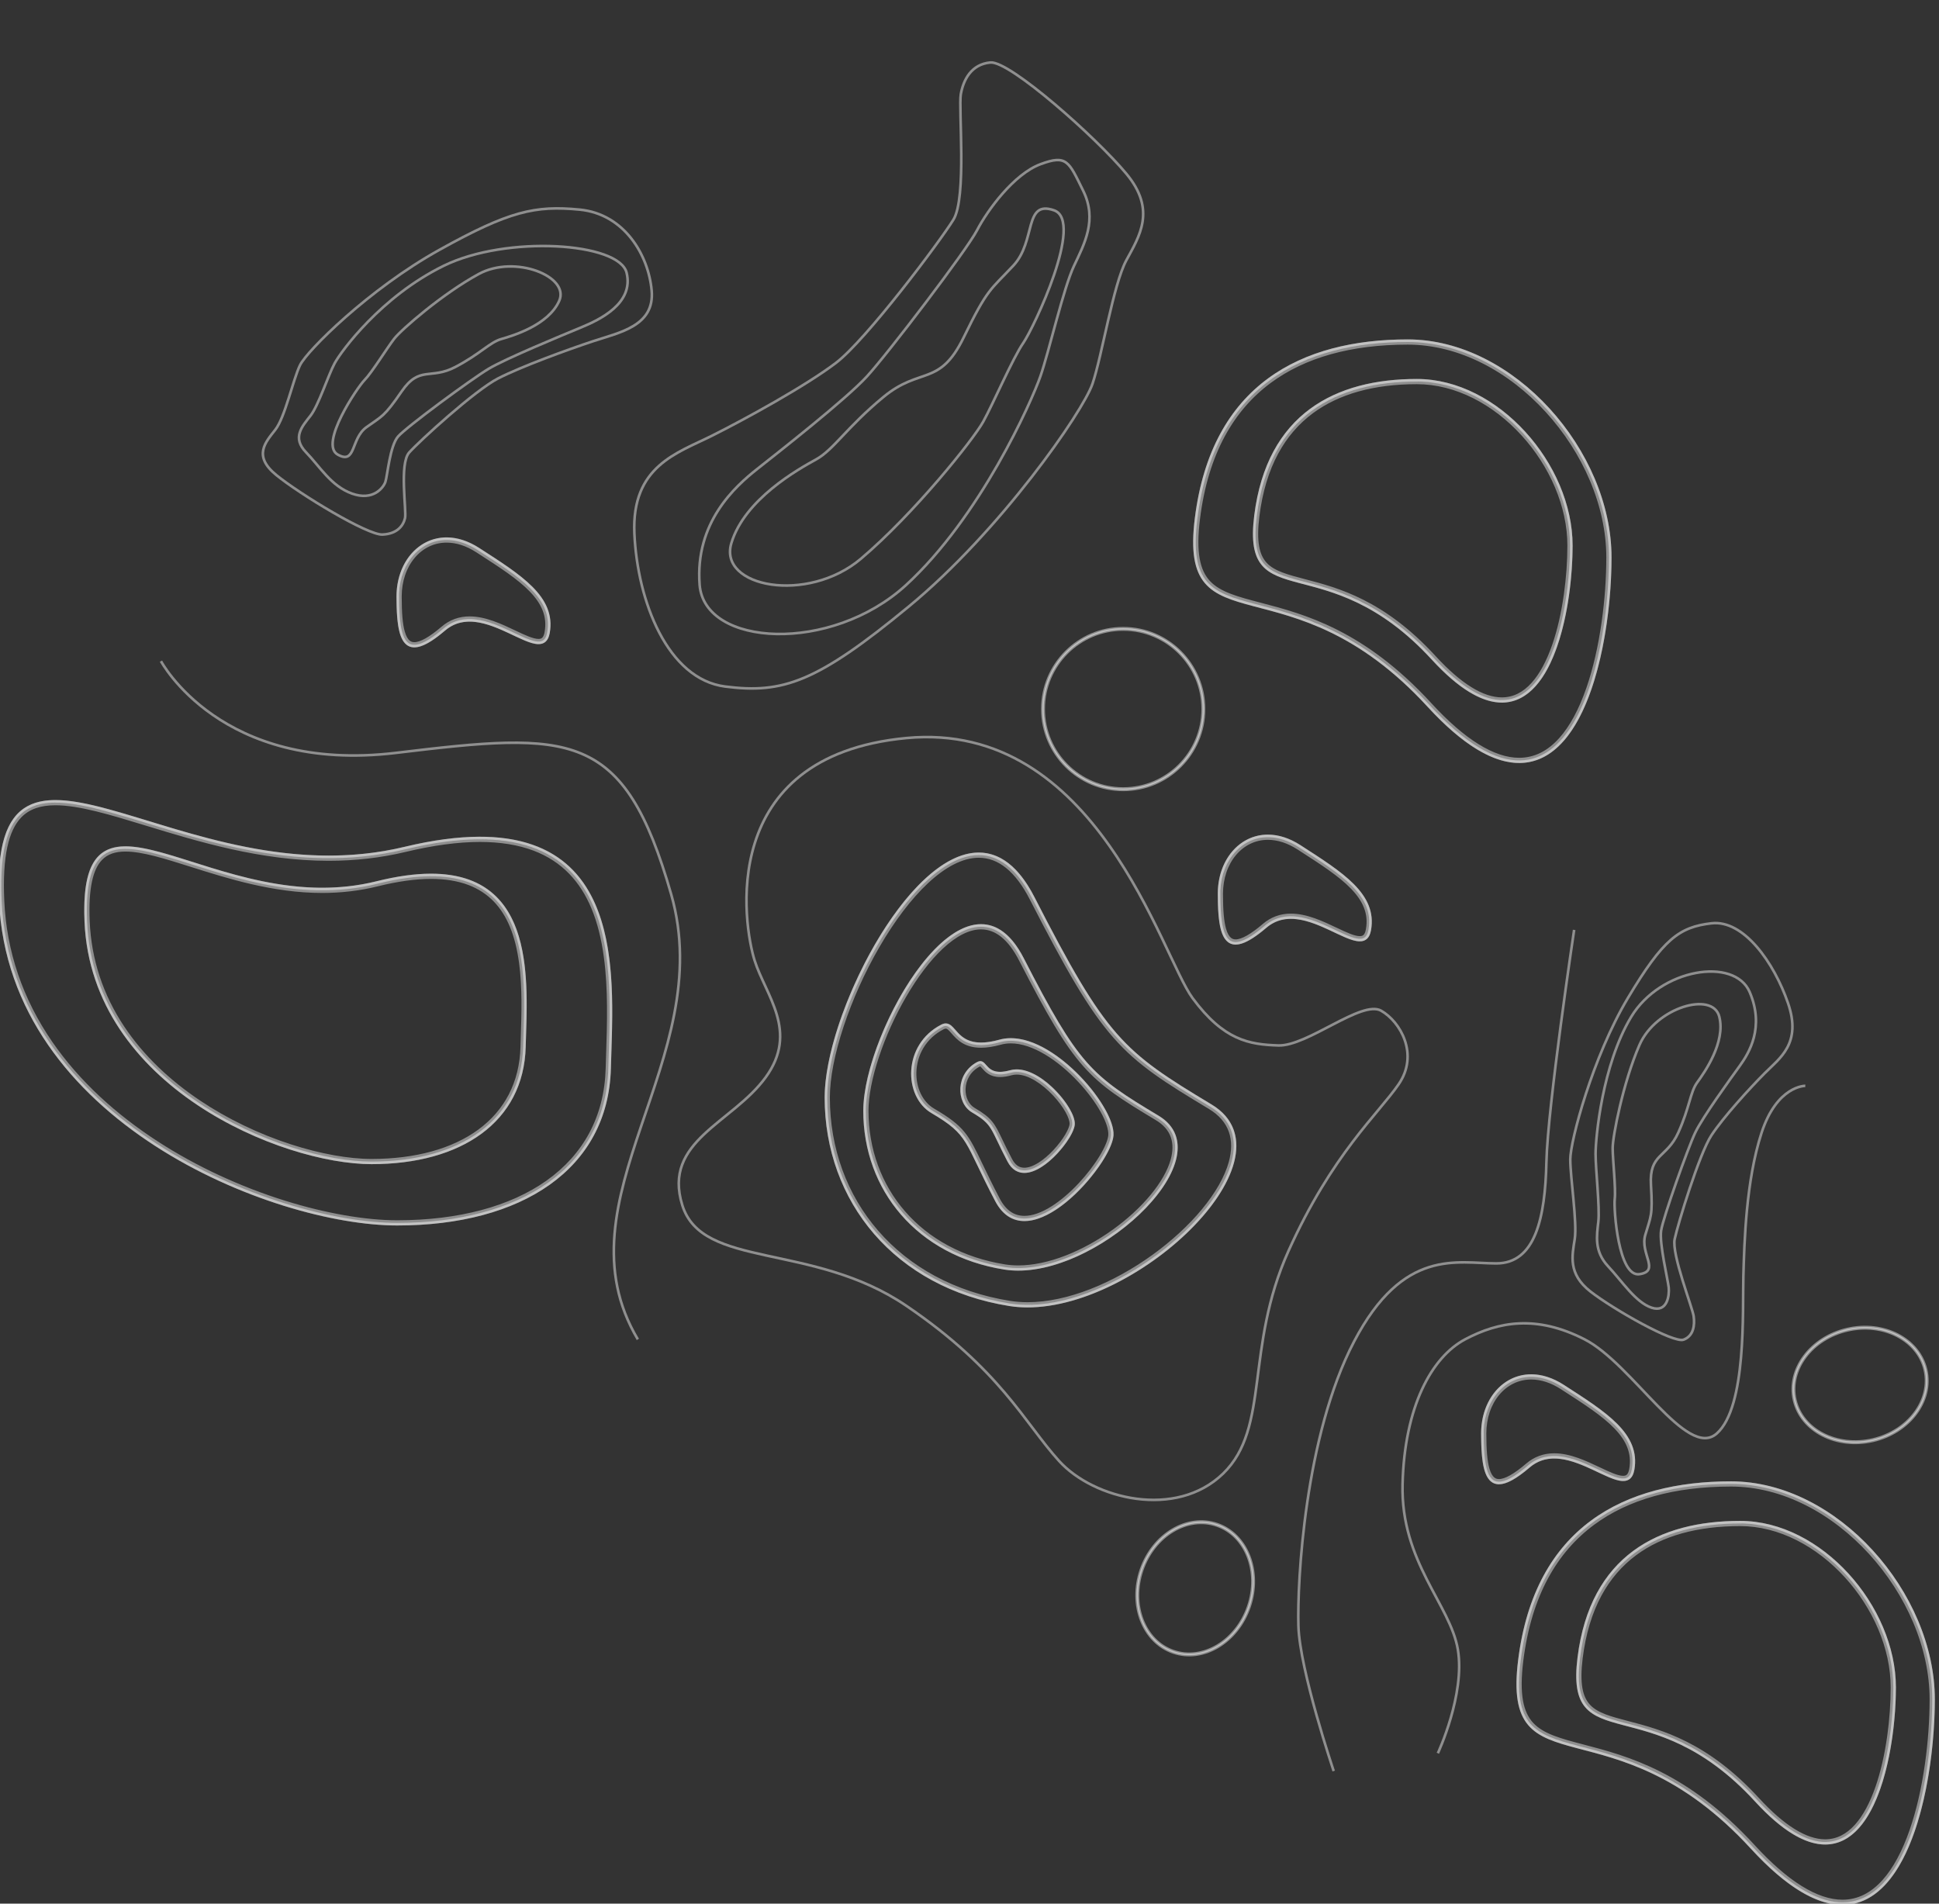 <svg xmlns="http://www.w3.org/2000/svg" width="743.691" height="730.164" viewBox="0 0 743.691 730.164">
    <rect x="0" y="0" width="743.691" height="730.164" fill="#333333" stroke="none"/>
    <style>path,ellipse,circle{stroke:rgba(255,255,255,.45);}</style>
  <g id="Group_83" data-name="Group 83" transform="translate(-311.209 -124.043)">
    <path id="Path_125" data-name="Path 125" d="M768.6,1403.868c-12.008-16.24-36.71-106.692-109.811-99.734s-62.383,71.981-58.145,85.337,17.036,27.193,4.239,44.788-39.627,24.4-31.992,49.027,49.767,14.056,85.9,38.589,45.334,44.893,58.624,59.545,44.868,22.394,62.943,4.8,8.2-48,25.033-85.337,34.519-52.635,42.309-64.03.667-23.9-6.771-28.14-28.25,13.687-39.425,13.324S780.6,1420.107,768.6,1403.868Z" transform="translate(0 -897)" fill="none" stroke="#000" stroke-width="1"/>
    <g id="Path_126" data-name="Path 126" transform="translate(628 473)" fill="none">
      <path d="M79.505-4.68c27.78,54.234,34.074,59.3,68.148,79.79s-33.743,83.339-77.281,76.382S0,111.764,0,72,51.726-58.914,79.505-4.68Z" stroke="none"/>
      <path d="M 58.607 -20.46 C 55.496 -20.46 52.189 -19.575 48.777 -17.828 C 45.516 -16.159 42.133 -13.691 38.72 -10.495 C 32.358 -4.534 25.893 3.98 20.024 14.124 C 14.468 23.73 9.723 34.271 6.302 44.609 C 2.834 55.093 1 64.564 1 72 C 1 81.731 2.619 91.11 5.813 99.876 C 8.975 108.556 13.619 116.469 19.615 123.394 C 25.695 130.416 33.053 136.289 41.484 140.849 C 50.216 145.571 59.989 148.82 70.53 150.504 C 72.698 150.851 74.991 151.026 77.343 151.026 C 81.131 151.026 85.166 150.574 89.337 149.681 C 93.334 148.825 97.49 147.558 101.69 145.915 C 109.679 142.79 117.889 138.265 125.433 132.829 C 132.792 127.527 139.393 121.457 144.523 115.274 C 149.786 108.932 153.401 102.578 154.977 96.898 C 156.197 92.503 156.214 88.533 155.03 85.097 C 153.764 81.426 151.109 78.354 147.138 75.966 C 113.117 55.507 106.674 50.555 78.615 -4.224 C 73.097 -14.998 66.365 -20.46 58.607 -20.46 M 58.607 -21.46 C 66.193 -21.46 73.422 -16.557 79.505 -4.68 C 107.285 49.554 113.579 54.618 147.653 75.11 C 179.953 94.534 120.688 152.026 77.343 152.026 C 74.963 152.026 72.639 151.854 70.372 151.492 C 26.833 144.535 0 111.764 0 72 C 0 40.944 31.554 -21.46 58.607 -21.46 Z" stroke="none"/>
    </g>
    <g id="Path_127" data-name="Path 127" transform="translate(642.813 500.476)" fill="none">
      <path d="M60.6-8.7c21.173,41.232,25.97,45.081,51.94,60.66s-25.718,63.359-58.9,58.07S0,79.824,0,49.593,39.424-49.935,60.6-8.7Z" stroke="none"/>
      <path d="M 44.669 -20.46 C 42.336 -20.46 39.851 -19.796 37.284 -18.485 C 34.818 -17.226 32.258 -15.363 29.673 -12.948 C 24.841 -8.432 19.928 -1.979 15.467 5.714 C 11.241 13.002 7.631 21.001 5.029 28.845 C 2.393 36.791 1 43.966 1 49.593 C 1 56.963 2.229 64.065 4.653 70.703 C 7.053 77.275 10.578 83.265 15.129 88.508 C 19.744 93.825 25.33 98.271 31.73 101.724 C 38.362 105.302 45.785 107.763 53.793 109.04 C 55.434 109.301 57.169 109.434 58.949 109.434 C 64.627 109.434 70.844 108.13 77.429 105.56 C 83.502 103.189 89.745 99.756 95.48 95.632 C 101.075 91.609 106.091 87.005 109.987 82.318 C 113.975 77.519 116.711 72.718 117.898 68.431 C 118.808 65.144 118.819 62.179 117.931 59.618 C 116.984 56.887 114.996 54.598 112.023 52.815 C 86.043 37.23 81.124 33.459 59.707 -8.246 C 55.546 -16.351 50.486 -20.46 44.669 -20.46 M 44.669 -21.46 C 50.45 -21.46 55.96 -17.733 60.597 -8.703 C 81.77 32.529 86.567 36.378 112.537 51.957 C 137.156 66.725 91.985 110.434 58.949 110.434 C 57.135 110.434 55.363 110.302 53.636 110.027 C 20.451 104.738 0 79.824 0 49.593 C 0 25.983 24.05 -21.46 44.669 -21.46 Z" stroke="none"/>
    </g>
    <g id="Path_128" data-name="Path 128" transform="translate(663.304 539.944)" fill="none">
      <path d="M30.046,44.574C17.972,21.593,20.213,19.289,5.4,10.606c-10.4-6.1-10.831-25.56,3.724-33.043,5.787-2.977,4.116,10.837,22.234,5.8s43.88,25.2,43.124,36.208S42.12,67.554,30.046,44.574Z" stroke="none"/>
      <path d="M 40.826 50.96 C 43.955 50.96 47.529 49.71 51.448 47.245 C 54.911 45.066 58.566 41.96 62.02 38.262 C 65.142 34.918 68.018 31.163 70.118 27.689 C 72.161 24.309 73.358 21.4 73.489 19.498 C 73.638 17.326 72.581 14.085 70.511 10.372 C 68.42 6.619 65.351 2.499 61.87 -1.229 C 57.842 -5.543 53.43 -9.194 49.111 -11.787 C 46.766 -13.195 44.459 -14.284 42.254 -15.023 C 39.921 -15.806 37.683 -16.202 35.603 -16.202 C 34.22 -16.202 32.883 -16.026 31.63 -15.677 C 28.877 -14.911 26.373 -14.523 24.188 -14.523 C 17.898 -14.523 15.197 -17.613 13.225 -19.869 C 12.112 -21.142 11.443 -21.862 10.655 -21.862 C 10.35 -21.862 9.991 -21.757 9.585 -21.548 C 6.166 -19.79 3.48 -17.295 1.602 -14.132 C -0.088 -11.286 -1.031 -8.003 -1.124 -4.64 C -1.207 -1.641 -0.612 1.278 0.599 3.8 C 1.835 6.376 3.671 8.431 5.909 9.743 C 17.441 16.504 18.896 19.54 24.313 30.832 C 25.979 34.306 28.052 38.629 30.931 44.109 C 32.181 46.488 33.698 48.27 35.439 49.405 C 37.022 50.437 38.834 50.96 40.826 50.96 M 40.826 51.96 C 36.61 51.96 32.815 49.843 30.046 44.574 C 17.972 21.593 20.213 19.289 5.403 10.606 C -4.993 4.511 -5.427 -14.954 9.128 -22.437 C 9.701 -22.732 10.201 -22.862 10.655 -22.862 C 14.06 -22.862 14.831 -15.523 24.188 -15.523 C 26.162 -15.523 28.518 -15.849 31.362 -16.641 C 32.737 -17.023 34.156 -17.202 35.603 -17.202 C 53.237 -17.202 75.185 9.397 74.486 19.567 C 73.904 28.049 54.994 51.96 40.826 51.96 Z" stroke="none"/>
    </g>
    <g id="Path_129" data-name="Path 129" transform="translate(682.165 554.406)" fill="none">
      <path d="M15.887,14.9C9.126,2.032,10.381.742,2.088-4.121c-5.822-3.413-6.065-14.313,2.086-18.5,3.24-1.667,2.305,6.069,12.451,3.246S41.2-5.265,40.773.9,22.648,27.769,15.887,14.9Z" stroke="none"/>
      <path d="M 21.924 18.037 C 23.592 18.037 25.514 17.359 27.638 16.024 C 29.545 14.824 31.562 13.109 33.47 11.066 C 37.398 6.859 39.65 2.652 39.775 0.829 C 39.853 -0.304 39.28 -2.032 38.163 -4.037 C 37.008 -6.109 35.312 -8.385 33.386 -10.448 C 31.158 -12.834 28.721 -14.852 26.336 -16.283 C 23.673 -17.882 21.204 -18.693 18.999 -18.693 C 18.264 -18.693 17.555 -18.599 16.892 -18.415 C 15.312 -17.975 13.87 -17.752 12.607 -17.752 C 8.885 -17.752 7.231 -19.644 6.136 -20.896 C 5.702 -21.393 5.292 -21.862 5.028 -21.862 C 4.96 -21.862 4.835 -21.84 4.631 -21.735 C 2.791 -20.789 1.346 -19.448 0.337 -17.749 C -0.571 -16.219 -1.078 -14.454 -1.128 -12.646 C -1.172 -11.036 -0.854 -9.472 -0.206 -8.122 C 0.448 -6.759 1.416 -5.674 2.594 -4.983 C 9.167 -1.129 10.073 0.759 13.073 7.015 C 14.005 8.957 15.164 11.374 16.772 14.435 C 18.045 16.859 19.73 18.037 21.924 18.037 M 21.924 19.037 C 19.563 19.037 17.437 17.851 15.887 14.9 C 9.126 2.032 10.381 0.742 2.088 -4.121 C -3.734 -7.534 -3.977 -18.434 4.173 -22.624 C 4.494 -22.789 4.774 -22.862 5.028 -22.862 C 6.935 -22.862 7.367 -18.752 12.607 -18.752 C 13.712 -18.752 15.031 -18.935 16.624 -19.378 C 17.394 -19.592 18.188 -19.693 18.999 -19.693 C 28.874 -19.693 41.164 -4.798 40.773 0.897 C 40.447 5.647 29.858 19.037 21.924 19.037 Z" stroke="none"/>
    </g>
    <g id="Ellipse_55" data-name="Ellipse 55" transform="translate(711 365)" fill="none" stroke="#000" stroke-width="1">
      <circle cx="31" cy="31" r="31" stroke="none"/>
      <circle cx="31" cy="31" r="30.5" fill="none"/>
    </g>
    <g id="Ellipse_56" data-name="Ellipse 56" transform="translate(757.281 701.517) rotate(19)" fill="none" stroke="#000" stroke-width="1">
      <ellipse cx="22" cy="26" rx="22" ry="26" stroke="none"/>
      <ellipse cx="22" cy="26" rx="21.5" ry="25.5" fill="none"/>
    </g>
    <g id="Ellipse_57" data-name="Ellipse 57" transform="matrix(0.225, 0.974, -0.974, 0.225, 1045.002, 627.978)" fill="none" stroke="#000" stroke-width="1">
      <ellipse cx="22" cy="26" rx="22" ry="26" stroke="none"/>
      <ellipse cx="22" cy="26" rx="21.5" ry="25.5" fill="none"/>
    </g>
    <g id="Path_130" data-name="Path 130" transform="translate(777 436)" fill="none">
      <path d="M32.715,12.63C48.852,23.042,62,31.176,59.562,44.77s-24.76-14.26-40-1.22S1.779,47.978,1.779,30.857,16.577,2.219,32.715,12.63Z" stroke="none"/>
      <path d="M 20.497 9.669 C 10.396 9.669 2.779 18.778 2.779 30.857 C 2.779 37.293 3.142 41.457 3.955 44.357 C 5.088 48.393 6.879 48.86 8.128 48.86 C 10.573 48.86 14.2 46.817 18.908 42.79 C 21.868 40.258 25.369 38.974 29.314 38.974 C 35.318 38.974 41.317 41.814 46.61 44.32 C 50.341 46.087 53.564 47.614 55.752 47.614 C 56.524 47.614 57.084 47.424 57.515 47.016 C 58.017 46.541 58.374 45.726 58.578 44.593 C 59.122 41.56 58.871 38.758 57.809 36.028 C 56.831 33.516 55.165 31.065 52.715 28.537 C 48.007 23.679 41.164 19.267 33.239 14.159 L 32.173 13.471 C 28.263 10.948 24.335 9.669 20.497 9.669 M 20.497 8.669 C 24.314 8.669 28.467 9.89 32.715 12.63 C 48.852 23.042 62.002 31.176 59.562 44.77 C 59.059 47.572 57.709 48.614 55.752 48.614 C 50.111 48.614 39.413 39.974 29.314 39.974 C 25.923 39.974 22.6 40.948 19.558 43.55 C 14.448 47.921 10.766 49.86 8.128 49.86 C 2.898 49.86 1.779 42.239 1.779 30.857 C 1.779 18.242 9.813 8.669 20.497 8.669 Z" stroke="none"/>
    </g>
    <g id="Path_132" data-name="Path 132" transform="translate(878 643)" fill="none">
      <path d="M32.715,12.63C48.852,23.042,62,31.176,59.562,44.77s-24.76-14.26-40-1.22S1.779,47.978,1.779,30.857,16.577,2.219,32.715,12.63Z" stroke="none"/>
      <path d="M 20.497 9.669 C 10.396 9.669 2.779 18.778 2.779 30.857 C 2.779 37.293 3.142 41.457 3.955 44.357 C 5.088 48.393 6.879 48.86 8.128 48.86 C 10.573 48.86 14.2 46.817 18.908 42.79 C 21.868 40.258 25.369 38.974 29.314 38.974 C 35.318 38.974 41.317 41.814 46.61 44.32 C 50.341 46.087 53.564 47.614 55.752 47.614 C 56.524 47.614 57.084 47.424 57.515 47.016 C 58.017 46.541 58.374 45.726 58.578 44.593 C 59.122 41.56 58.871 38.758 57.809 36.028 C 56.831 33.516 55.165 31.065 52.715 28.537 C 48.007 23.679 41.164 19.267 33.239 14.159 L 32.173 13.471 C 28.263 10.948 24.335 9.669 20.497 9.669 M 20.497 8.669 C 24.314 8.669 28.467 9.89 32.715 12.63 C 48.852 23.042 62.002 31.176 59.562 44.77 C 59.059 47.572 57.709 48.614 55.752 48.614 C 50.111 48.614 39.413 39.974 29.314 39.974 C 25.923 39.974 22.6 40.948 19.558 43.55 C 14.448 47.921 10.766 49.86 8.128 49.86 C 2.898 49.86 1.779 42.239 1.779 30.857 C 1.779 18.242 9.813 8.669 20.497 8.669 Z" stroke="none"/>
    </g>
    <g id="Path_131" data-name="Path 131" transform="translate(462 322)" fill="none">
      <path d="M32.715,12.63C48.852,23.042,62,31.176,59.562,44.77s-24.76-14.26-40-1.22S1.779,47.978,1.779,30.857,16.577,2.219,32.715,12.63Z" stroke="none"/>
      <path d="M 20.497 9.669 C 10.396 9.669 2.779 18.778 2.779 30.857 C 2.779 37.293 3.142 41.457 3.955 44.357 C 5.088 48.393 6.879 48.86 8.128 48.86 C 10.573 48.86 14.2 46.817 18.908 42.79 C 21.868 40.258 25.369 38.974 29.314 38.974 C 35.318 38.974 41.317 41.814 46.61 44.32 C 50.341 46.087 53.564 47.614 55.752 47.614 C 56.524 47.614 57.084 47.424 57.515 47.016 C 58.017 46.541 58.374 45.726 58.578 44.593 C 59.122 41.56 58.871 38.758 57.809 36.028 C 56.831 33.516 55.165 31.065 52.715 28.537 C 48.007 23.679 41.164 19.267 33.239 14.159 L 32.173 13.471 C 28.263 10.948 24.335 9.669 20.497 9.669 M 20.497 8.669 C 24.314 8.669 28.467 9.89 32.715 12.63 C 48.852 23.042 62.002 31.176 59.562 44.77 C 59.059 47.572 57.709 48.614 55.752 48.614 C 50.111 48.614 39.413 39.974 29.314 39.974 C 25.923 39.974 22.6 40.948 19.558 43.55 C 14.448 47.921 10.766 49.86 8.128 49.86 C 2.898 49.86 1.779 42.239 1.779 30.857 C 1.779 18.242 9.813 8.669 20.497 8.669 Z" stroke="none"/>
    </g>
    <g id="Path_133" data-name="Path 133" transform="translate(920 702)" fill="none">
      <path d="M58.643,5.9c30.928,0,59.229,32.451,59.229,63.379s-12.377,87.842-53.149,43.43S-8.086,96.688-3.244,57.845,27.715,5.9,58.643,5.9Z" stroke="none"/>
      <path d="M 58.643 6.897 C 42.078 6.897 28.576 10.669 18.511 18.109 C 12.955 22.216 8.409 27.501 4.999 33.816 C 1.341 40.591 -1.098 48.717 -2.252 57.968 C -2.86 62.848 -2.887 66.7 -2.335 69.743 C -1.833 72.508 -0.833 74.658 0.723 76.316 C 3.781 79.574 8.971 80.933 15.541 82.654 C 28.292 85.993 45.755 90.567 65.459 112.029 C 75.21 122.651 83.885 128.037 91.243 128.037 C 93.49 128.037 95.645 127.524 97.648 126.512 C 99.553 125.55 101.371 124.112 103.052 122.239 C 106.173 118.762 108.871 113.764 111.072 107.384 C 113.007 101.775 114.503 95.286 115.518 88.097 C 116.403 81.828 116.871 75.319 116.871 69.276 C 116.871 65.554 116.45 61.721 115.618 57.885 C 114.808 54.152 113.606 50.394 112.046 46.716 C 110.512 43.101 108.628 39.554 106.446 36.173 C 104.276 32.811 101.81 29.611 99.117 26.663 C 96.405 23.693 93.46 20.976 90.363 18.587 C 87.209 16.153 83.889 14.052 80.495 12.344 C 77.004 10.586 73.413 9.232 69.821 8.321 C 66.099 7.376 62.338 6.897 58.643 6.897 M 58.643 5.897 C 89.571 5.897 117.871 38.348 117.871 69.276 C 117.871 92.087 111.136 129.037 91.243 129.037 C 84.165 129.037 75.423 124.361 64.722 112.705 C 23.95 68.293 -8.086 96.688 -3.244 57.845 C 1.598 19.002 27.715 5.897 58.643 5.897 Z" stroke="none"/>
    </g>
    <g id="Path_150" data-name="Path 150" transform="translate(796 264)" fill="none">
      <path d="M58.643,5.9c30.928,0,59.229,32.451,59.229,63.379s-12.377,87.842-53.149,43.43S-8.086,96.688-3.244,57.845,27.715,5.9,58.643,5.9Z" stroke="none"/>
      <path d="M 58.643 6.897 C 42.078 6.897 28.576 10.669 18.511 18.109 C 12.955 22.216 8.409 27.501 4.999 33.816 C 1.341 40.591 -1.098 48.717 -2.252 57.968 C -2.86 62.848 -2.887 66.7 -2.335 69.743 C -1.833 72.508 -0.833 74.658 0.723 76.316 C 3.781 79.574 8.971 80.933 15.541 82.654 C 28.292 85.993 45.755 90.567 65.459 112.029 C 75.21 122.651 83.885 128.037 91.243 128.037 C 93.49 128.037 95.645 127.524 97.648 126.512 C 99.553 125.55 101.371 124.112 103.052 122.239 C 106.173 118.762 108.871 113.764 111.072 107.384 C 113.007 101.775 114.503 95.286 115.518 88.097 C 116.403 81.828 116.871 75.319 116.871 69.276 C 116.871 65.554 116.45 61.721 115.618 57.885 C 114.808 54.152 113.606 50.394 112.046 46.716 C 110.512 43.101 108.628 39.554 106.446 36.173 C 104.276 32.811 101.81 29.611 99.117 26.663 C 96.405 23.693 93.46 20.976 90.363 18.587 C 87.209 16.153 83.889 14.052 80.495 12.344 C 77.004 10.586 73.413 9.232 69.821 8.321 C 66.099 7.376 62.338 6.897 58.643 6.897 M 58.643 5.897 C 89.571 5.897 117.871 38.348 117.871 69.276 C 117.871 92.087 111.136 129.037 91.243 129.037 C 84.165 129.037 75.423 124.361 64.722 112.705 C 23.95 68.293 -8.086 96.688 -3.244 57.845 C 1.598 19.002 27.715 5.897 58.643 5.897 Z" stroke="none"/>
    </g>
    <g id="Path_134" data-name="Path 134" transform="translate(897.07 686.83)" fill="none">
      <path d="M78.062,5.9c40.557,0,77.67,42.555,77.67,83.112S139.5,204.2,86.034,145.96s-95.476-21-89.127-71.941S37.5,5.9,78.062,5.9Z" stroke="none"/>
      <path d="M 78.062 6.897 C 56.272 6.897 38.504 11.864 25.251 21.661 C 21.655 24.318 18.354 27.372 15.437 30.735 C 12.417 34.218 9.727 38.13 7.443 42.361 C 5.077 46.742 3.081 51.586 1.511 56.758 C -0.115 62.109 -1.33 67.958 -2.1 74.142 C -2.902 80.574 -2.937 85.655 -2.208 89.676 C -1.539 93.363 -0.201 96.234 1.882 98.454 C 5.954 102.791 12.797 104.584 21.462 106.853 C 38.146 111.222 60.995 117.206 86.771 145.283 C 99.619 159.279 111.073 166.376 120.813 166.376 C 123.809 166.376 126.682 165.692 129.352 164.343 C 131.884 163.063 134.299 161.155 136.529 158.67 C 140.65 154.079 144.209 147.489 147.109 139.084 C 149.653 131.71 151.619 123.18 152.953 113.733 C 154.117 105.498 154.731 96.948 154.731 89.008 C 154.731 84.105 154.176 79.057 153.08 74.005 C 152.014 69.091 150.433 64.144 148.378 59.303 C 146.36 54.546 143.881 49.879 141.01 45.431 C 138.155 41.007 134.911 36.798 131.367 32.918 C 127.799 29.011 123.923 25.436 119.849 22.292 C 115.697 19.088 111.326 16.322 106.858 14.073 C 102.259 11.757 97.529 9.975 92.797 8.774 C 87.891 7.528 82.933 6.897 78.062 6.897 M 78.062 5.897 C 118.619 5.897 155.731 48.451 155.731 89.008 C 155.731 118.921 146.898 167.376 120.813 167.376 C 111.53 167.376 100.066 161.245 86.034 145.96 C 32.567 87.719 -9.442 124.955 -3.093 74.019 C 3.256 23.082 37.504 5.897 78.062 5.897 Z" stroke="none"/>
    </g>
    <g id="Path_149" data-name="Path 149" transform="translate(773.07 248.83)" fill="none">
      <path d="M78.062,5.9c40.557,0,77.67,42.555,77.67,83.112S139.5,204.2,86.034,145.96s-95.476-21-89.127-71.941S37.5,5.9,78.062,5.9Z" stroke="none"/>
      <path d="M 78.062 6.897 C 56.272 6.897 38.504 11.864 25.251 21.661 C 21.655 24.318 18.354 27.372 15.437 30.735 C 12.417 34.218 9.727 38.13 7.443 42.361 C 5.077 46.742 3.081 51.586 1.511 56.758 C -0.115 62.109 -1.33 67.958 -2.1 74.142 C -2.902 80.574 -2.937 85.655 -2.208 89.676 C -1.539 93.363 -0.201 96.234 1.882 98.454 C 5.954 102.791 12.797 104.584 21.462 106.853 C 38.146 111.222 60.995 117.206 86.771 145.283 C 99.619 159.279 111.073 166.376 120.813 166.376 C 123.809 166.376 126.682 165.692 129.352 164.343 C 131.884 163.063 134.299 161.155 136.529 158.67 C 140.65 154.079 144.209 147.489 147.109 139.084 C 149.653 131.71 151.619 123.18 152.953 113.733 C 154.117 105.498 154.731 96.948 154.731 89.008 C 154.731 84.105 154.176 79.057 153.08 74.005 C 152.014 69.091 150.433 64.144 148.378 59.303 C 146.36 54.546 143.881 49.879 141.01 45.431 C 138.155 41.007 134.911 36.798 131.367 32.918 C 127.799 29.011 123.923 25.436 119.849 22.292 C 115.697 19.088 111.326 16.322 106.858 14.073 C 102.259 11.757 97.529 9.975 92.797 8.774 C 87.891 7.528 82.933 6.897 78.062 6.897 M 78.062 5.897 C 118.619 5.897 155.731 48.451 155.731 89.008 C 155.731 118.921 146.898 167.376 120.813 167.376 C 111.53 167.376 100.066 161.245 86.034 145.96 C 32.567 87.719 -9.442 124.955 -3.093 74.019 C 3.256 23.082 37.504 5.897 78.062 5.897 Z" stroke="none"/>
    </g>
    <g id="Path_135" data-name="Path 135" transform="translate(361 445)" fill="none">
      <path d="M94.776,17.537c61.959-15.4,57.321,34.581,56.564,63.05S126.946,125.073,92.7,125.073-14.181,95.441-16.875,32.608,32.817,32.937,94.776,17.537Z" stroke="none"/>
      <path d="M -1.665 5.165 C -3.719 5.165 -5.462 5.427 -6.994 5.966 C -8.588 6.526 -9.914 7.374 -11.047 8.557 C -12.891 10.482 -14.181 13.251 -14.99 17.024 C -15.861 21.079 -16.15 26.163 -15.876 32.566 C -15.253 47.093 -10.786 60.7 -2.599 73.01 C 1.076 78.535 5.532 83.833 10.646 88.757 C 15.401 93.335 20.783 97.647 26.641 101.572 C 37.175 108.631 49.341 114.487 61.822 118.509 C 72.956 122.097 83.923 124.073 92.704 124.073 C 109.594 124.073 123.869 120.14 133.986 112.7 C 139.067 108.964 143.037 104.384 145.786 99.088 C 148.627 93.616 150.159 87.383 150.34 80.561 C 150.376 79.214 150.42 77.842 150.466 76.388 C 150.744 67.675 151.059 57.798 149.807 48.433 C 148.37 37.678 145.135 29.832 139.918 24.445 C 137.208 21.648 133.903 19.494 130.096 18.042 C 125.941 16.458 121.048 15.655 115.552 15.655 C 109.541 15.655 102.633 16.615 95.017 18.508 C 88.245 20.191 81.104 21.044 73.791 21.044 C 55.079 21.044 37.624 15.52 23.599 11.081 C 13.569 7.907 4.906 5.165 -1.665 5.165 M -1.665 4.165 C 14.494 4.165 42.002 20.044 73.791 20.044 C 80.614 20.044 87.629 19.314 94.776 17.537 C 102.755 15.554 109.631 14.655 115.552 14.655 C 155.606 14.654 151.999 55.785 151.34 80.588 C 150.583 109.056 126.946 125.073 92.704 125.073 C 58.463 125.073 -14.181 95.441 -16.875 32.608 C -17.81 10.795 -12.103 4.165 -1.665 4.165 Z" stroke="none"/>
    </g>
    <g id="Path_136" data-name="Path 136" transform="translate(328.183 427.247)" fill="none">
      <path d="M138.255,22.1c86.066-20.657,79.623,46.387,78.572,84.574s-33.885,59.672-81.449,59.672S-13.094,126.6-16.836,42.318,52.19,42.759,138.255,22.1Z" stroke="none"/>
      <path d="M 4.291 5.165 C 1.333 5.165 -1.176 5.538 -3.378 6.306 C -5.686 7.11 -7.598 8.328 -9.224 10.027 C -11.765 12.684 -13.538 16.454 -14.645 21.554 C -15.825 26.988 -16.215 33.766 -15.837 42.274 C -14.969 61.818 -8.746 80.126 2.661 96.687 C 7.78 104.119 13.987 111.246 21.109 117.868 C 27.732 124.025 35.225 129.822 43.381 135.099 C 58.044 144.587 74.978 152.459 92.351 157.866 C 107.857 162.691 123.138 165.348 135.378 165.348 C 158.929 165.348 178.842 160.046 192.966 150.017 C 200.07 144.972 205.621 138.788 209.465 131.637 C 213.434 124.254 215.574 115.846 215.827 106.649 C 215.877 104.843 215.938 103.002 216.002 101.053 C 216.385 89.473 216.818 76.348 215.134 63.865 C 213.195 49.491 208.806 38.942 201.718 31.616 C 199.854 29.689 197.772 27.966 195.53 26.495 C 193.185 24.955 190.593 23.644 187.826 22.598 C 181.927 20.367 174.959 19.236 167.115 19.236 C 158.732 19.236 149.1 20.528 138.489 23.074 C 129.115 25.324 119.229 26.465 109.106 26.465 C 83.179 26.465 58.967 19.065 39.512 13.12 C 25.546 8.851 13.484 5.165 4.291 5.165 M 4.291 4.165 C 26.738 4.165 64.949 25.465 109.106 25.465 C 118.583 25.465 128.327 24.485 138.255 22.102 C 149.339 19.442 158.891 18.236 167.115 18.236 C 222.753 18.235 217.743 73.407 216.827 106.676 C 215.776 144.864 182.942 166.348 135.378 166.348 C 87.813 166.348 -13.094 126.601 -16.836 42.318 C -18.135 13.058 -10.208 4.165 4.291 4.165 Z" stroke="none"/>
    </g>
    <path id="Path_137" data-name="Path 137" d="M372.943,1274.628s22.954,43.269,90.137,35.191,87.417-9.2,105.572,54.306-44.764,116.959-12.8,170.676" transform="translate(0 -897)" fill="none" stroke="#000" stroke-width="1"/>
    <path id="Path_138" data-name="Path 138" d="M822.745,1700.355s-13.061-38.641-13.54-55.677,2.413-72.949,21.348-109.079,39.614-29.961,54.57-29.961,18.721-17.467,19.2-38.822,10.637-89.1,10.637-89.1" transform="translate(0 -897)" fill="none" stroke="#000" stroke-width="1"/>
    <path id="Path_139" data-name="Path 139" d="M862.689,1693.526s10.559-22.579,7.667-39.8-21.913-33.573-21.205-63.319,11.157-48.862,24.035-55.666,27.265-9.413,45.722,0,39.275,46.395,50.78,36.12,9.809-47.194,10.178-60.3,1.015-36.683,6.952-54.939,16.8-18.088,16.8-18.088" transform="translate(0 -897)" fill="none" stroke="#000" stroke-width="1"/>
    <path id="Path_140" data-name="Path 140" d="M935.579,1403.842c-13.533,22.634-22.1,54.86-22.1,61.886s2.694,24.245,1.711,30.579-2.694,13.324,6.043,20.131,31.853,19.913,35.712,18.457,4.332-5.606,3.859-8.992-8.519-23.772-7.281-29.6,9.465-32.764,14.088-39.789,14.562-17.911,20.386-23.772,14.343-11.394,8.992-26.939-17-32.072-29.378-30.616S949.112,1381.208,935.579,1403.842Z" transform="translate(0 -897)" fill="none" stroke="#000" stroke-width="1"/>
    <path id="Path_141" data-name="Path 141" d="M927.147,1399.527c-11.2,18.554-13.665,46.623-13.665,52.594s1.666,20.6,1.058,25.988-1.666,11.323,3.737,17.109,10.581,13.878,16.7,15.889,6.845-4.877,6.553-7.754-3.678-16.892-2.912-21.842,10.246-31.634,13.105-37.6,13.4-20.5,17-25.483,9.683-14.816,3.859-28.395S938.346,1380.973,927.147,1399.527Z" transform="translate(9.703 -885.479)" fill="none" stroke="#000" stroke-width="1"/>
    <path id="Path_142" data-name="Path 142" d="M923.749,1393.452c-6.288,14.452-10.267,35.027-10.267,39.513s1.252,15.48.795,19.524,1.411,30.068,9.472,28.866.151-7.818,2.236-15.035,2.912-7.062,2.184-19.185,6.032-10.223,10.464-20.052,4.558-15.522,7.264-19.264,10.968-15.3,8.482-25.228S930.036,1379,923.749,1393.452Z" transform="translate(16.256 -868.58)" fill="none" stroke="#000" stroke-width="1"/>
    <path id="Path_145" data-name="Path 145" d="M44.614,48.607C18.771,86.217.978,138.853.412,150.169s2.832,38.819.578,49.105-5.853,21.69,9.108,31.908S65.037,260.535,72,257.861s8.141-9.4,7.573-14.811S66.368,205.489,69.034,196s19.436-53.577,28.208-65.288,27.288-30.091,38.1-40.027,26.376-19.576,18.127-44.156-27.6-50.2-49.685-46.8S70.456,11,44.614,48.607Z" transform="translate(689.225 415.728) rotate(-164)" fill="none" stroke="#000" stroke-width="1"/>
    <path id="Path_144" data-name="Path 144" d="M28.56,32.69C8.291,65.667,1.567,113.838,1.005,124.022s.815,34.947-.7,44.2-3.821,19.512,4.571,28.739,9.811,11.689,18.544,5.24,14.655-22.5,16.387-31.036,19.926-55.175,25.217-65.7S89.119,68.907,95.545,59.984s17.411-26.422,9.056-48.891S48.828-.287,28.56,32.69Z" transform="translate(677.038 387.853) rotate(-164)" fill="none" stroke="#000" stroke-width="1"/>
    <path id="Path_143" data-name="Path 143" d="M15.531,27.221C6.019,52.33,0,88.081,0,95.876s1.893,26.9,1.2,33.923,2.135,52.243,14.329,50.156.229-13.584,3.382-26.123,4.406-12.271,3.3-33.334,9.125-17.762,15.83-34.84,6.9-26.97,10.99-33.472S65.631,25.6,61.869,8.352,25.043,2.111,15.531,27.221Z" transform="matrix(-0.875, -0.485, 0.485, -0.875, 641.796, 369.71)" fill="none" stroke="#000" stroke-width="1"/>
    <path id="Path_146" data-name="Path 146" d="M43.742,30.228c-21.67,21.736-38.067,51.079-39.12,57.2s0,20.706-2.274,26.369S-3.288,125.8,7.491,130.416s40.033,12.563,45.463,10.716,6.691-5.53,6.559-8.407-7.941-19.421-5.4-24.678S71.812,78.1,79.109,71.291s22.351-17.778,31.1-23.754,21.079-12.071,16.182-24.8S108.235-2.643,91.3.481,65.411,8.492,43.742,30.228Z" transform="translate(445.924 178.82) rotate(16)" fill="none" stroke="#000" stroke-width="1"/>
    <path id="Path_147" data-name="Path 147" d="M35.474,21.132C15.6,39.086,6.676,63.5,5.543,68.6S4.068,85.861,2.159,90.569s-4.58,9.977,2.213,13.888,12.819,9.834,21.371,10.389,10.921-5.459,11.04-7.859-2.167-13.715-.11-18.084,20.963-28.934,26.27-34.571S86.4,34.3,92.6,29.368,109.552,14.89,103.622,4.409,55.346,3.177,35.474,21.132Z" transform="translate(453.155 195.884) rotate(16)" fill="none" stroke="#000" stroke-width="1"/>
    <path id="Path_148" data-name="Path 148" d="M10.267,15.667C3.979,30.118,0,50.694,0,55.18S1.252,70.66.795,74.7s1.411,30.068,9.472,28.866.151-7.818,2.236-15.035,2.912-7.062,2.184-19.185S20.719,59.128,25.151,49.3s4.558-15.522,7.264-19.264S43.384,14.732,40.9,4.807,16.554,1.215,10.267,15.667Z" transform="matrix(0.788, 0.616, -0.616, 0.788, 496.421, 210.457)" fill="none" stroke="#000" stroke-width="1"/>
  </g>
</svg>
